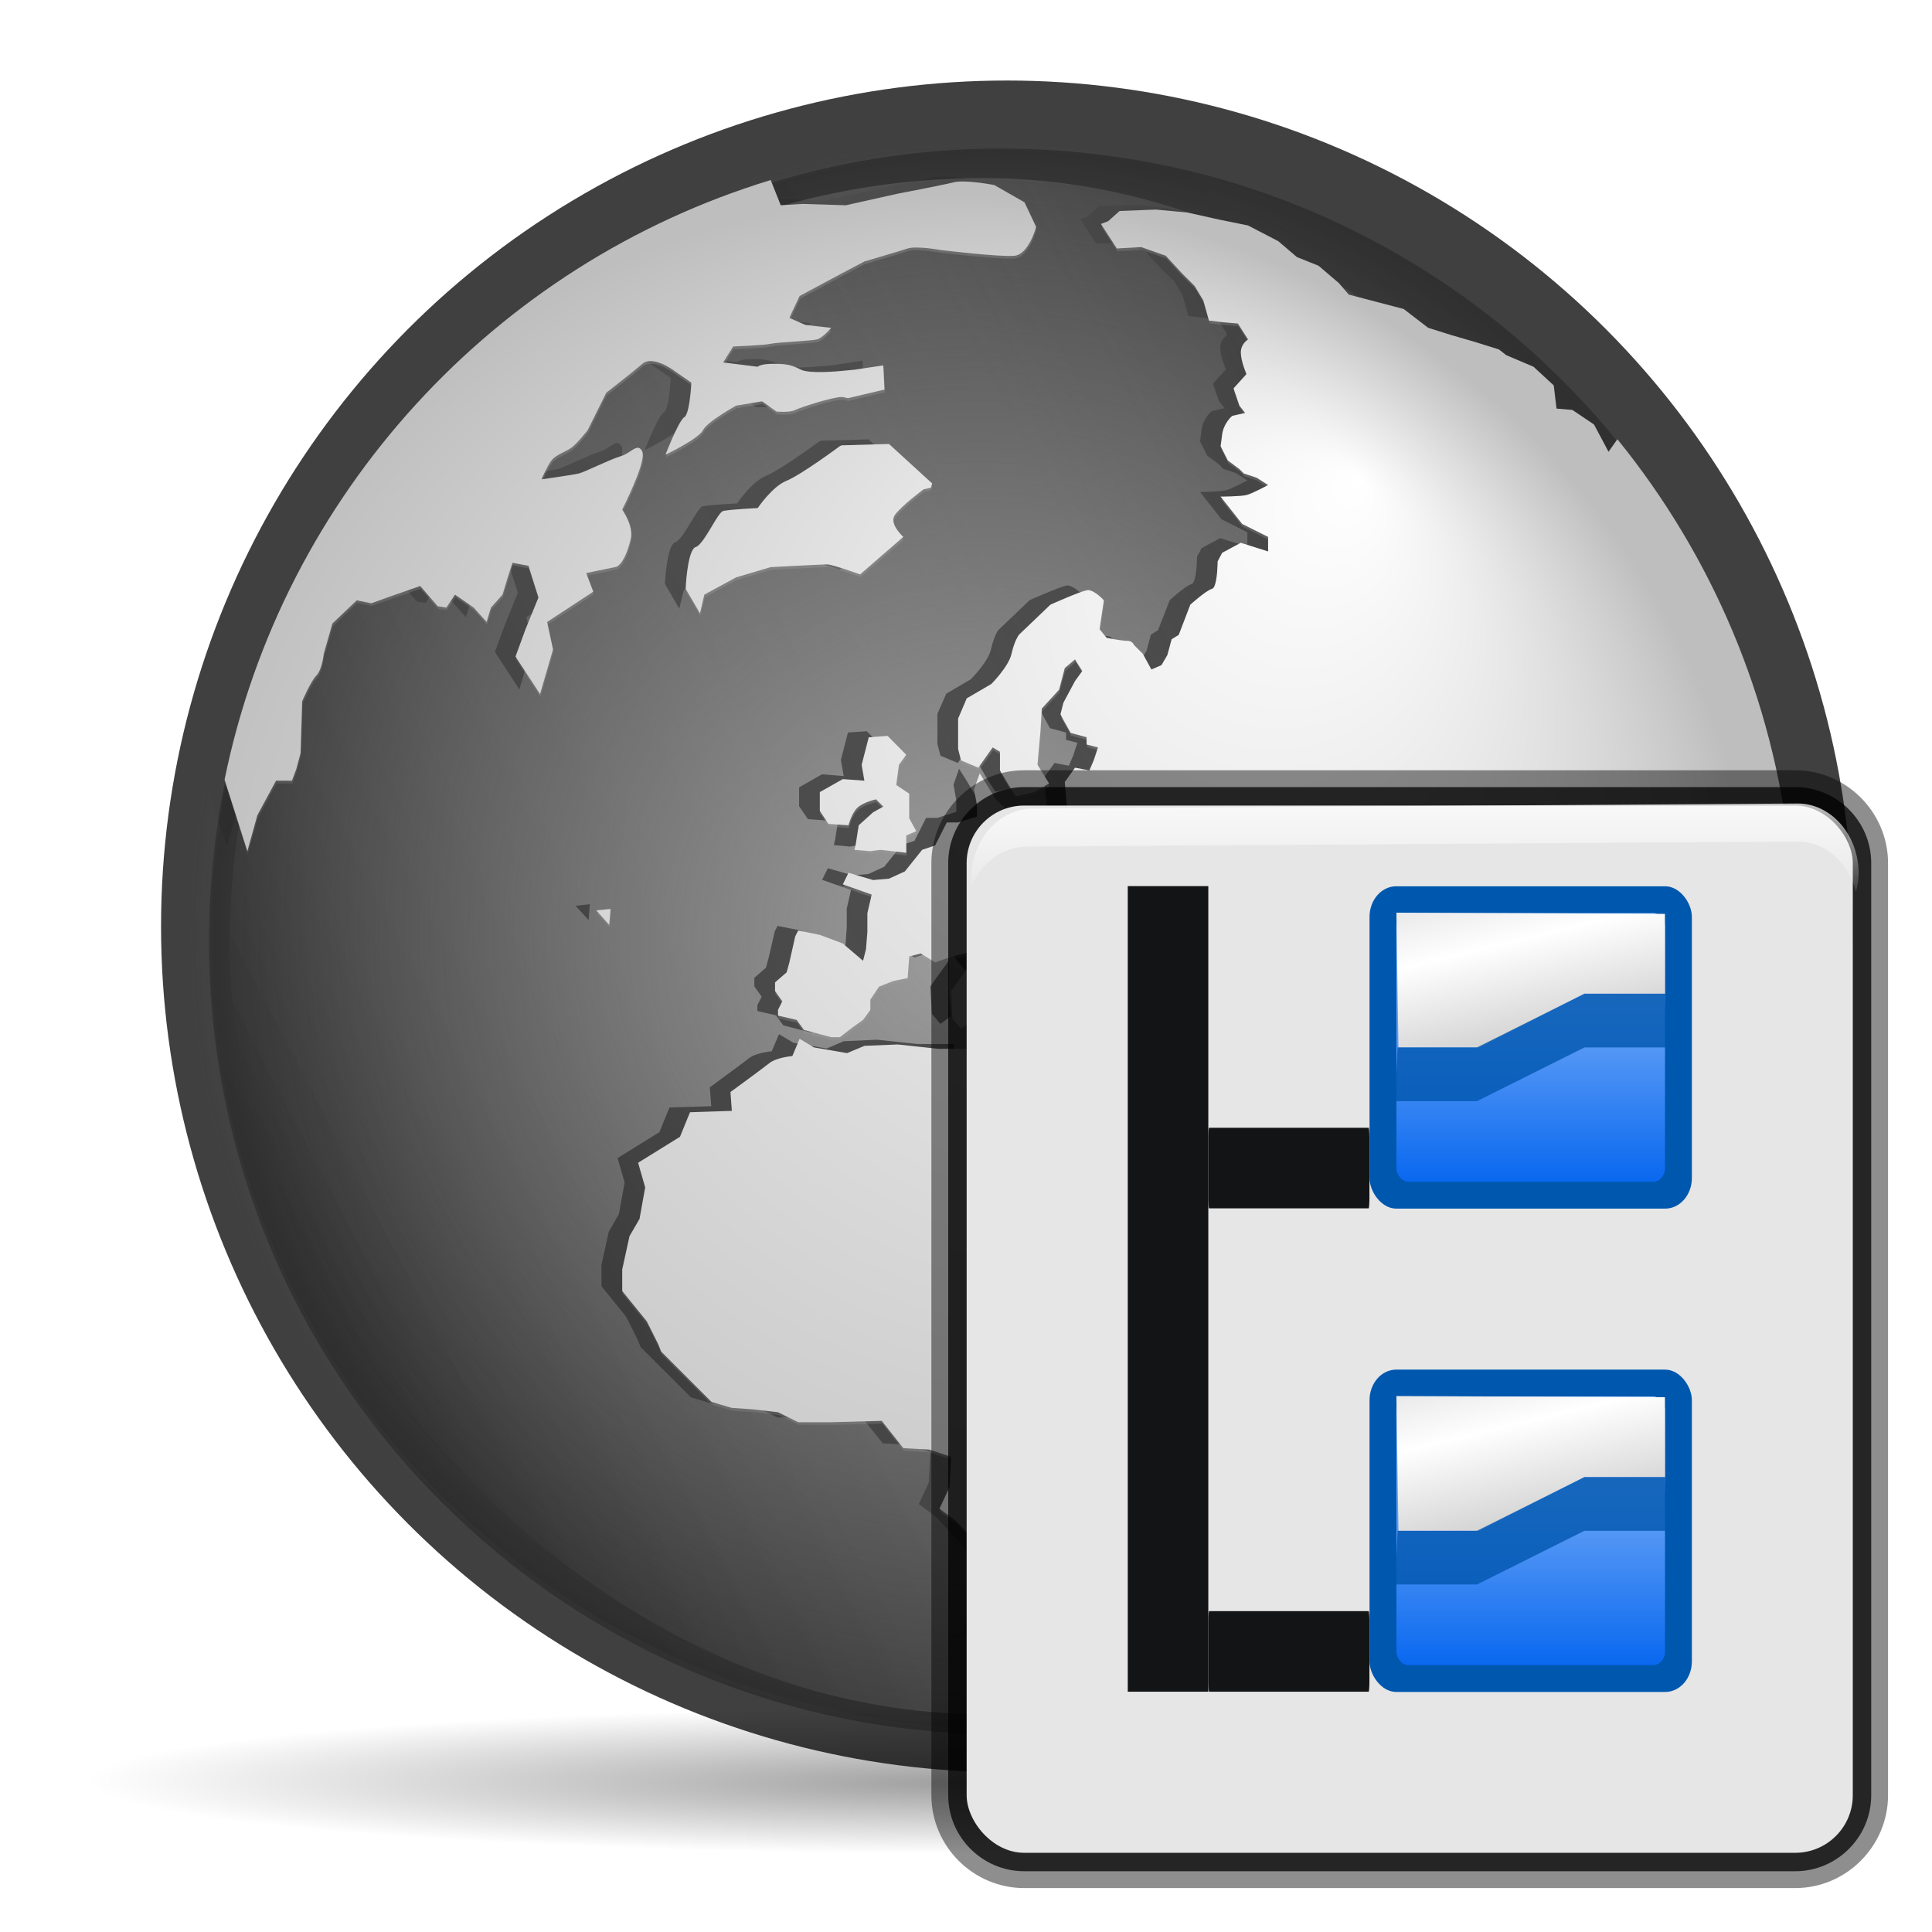 <svg height="24" width="24" xmlns="http://www.w3.org/2000/svg" xmlns:xlink="http://www.w3.org/1999/xlink"><linearGradient id="a" gradientTransform="matrix(1.061 0 0 1.795 -5.181 -41.334)" gradientUnits="userSpaceOnUse" x1="93.883" x2="93.883" y1="50.741" y2="56.27"><stop offset="0" stop-color="#fff"/><stop offset="1" stop-color="#fff" stop-opacity="0"/></linearGradient><linearGradient id="b" gradientUnits="userSpaceOnUse" x1="-64.163" x2="107.716" y1="149.377" y2="18.744"><stop offset="0" stop-color="#6c6c6c"/><stop offset="1" stop-color="#fff"/></linearGradient><radialGradient id="c" cx="63.912" cy="115.709" fx="64.086" fy="118.072" gradientTransform="matrix(1 0 0 .198 0 92.822)" gradientUnits="userSpaceOnUse" r="63.912"><stop offset="0"/><stop offset="1" stop-opacity="0"/></radialGradient><linearGradient id="d" gradientTransform="matrix(.639 0 0 .861 -163.418 12.918)" gradientUnits="userSpaceOnUse" x1="-482.59" x2="-216.333" y1="198.752" y2="12.372"><stop offset="0" stop-color="#1d1d1d"/><stop offset="1" stop-color="#fff" stop-opacity="0"/></linearGradient><radialGradient id="e" cx="-376.812" cy="100.836" gradientTransform="matrix(1 0 0 1 -1.718 -1.704)" gradientUnits="userSpaceOnUse" r="98.406"><stop offset="0" stop-color="#9f9f9f"/><stop offset="1" stop-color="#9f9f9f" stop-opacity="0"/></radialGradient><radialGradient id="f" cx="-384.551" cy="106.335" fx="-335.458" fy="43.705" gradientTransform="matrix(1.043 0 -0 1.018 18.239 -2.114)" gradientUnits="userSpaceOnUse" r="97.125"><stop offset="0" stop-color="#fff"/><stop offset="1" stop-color="#bebebe"/></radialGradient><linearGradient id="g" gradientTransform="matrix(8 0 0 8 8 -0)" gradientUnits="userSpaceOnUse" x1="3.5" x2="3.5" y1="8" y2="5"><stop offset="0" stop-color="#0057ae"/><stop offset="1" stop-color="#0057ae"/></linearGradient><linearGradient id="h" gradientTransform="matrix(7.545 0 0 7.475 9.592 3.507)" gradientUnits="userSpaceOnUse" x1="3.5" x2="3.5" y1="7.825" y2="4.878"><stop offset="0" stop-color="#0968ef"/><stop offset="1" stop-color="#aecffc"/></linearGradient><linearGradient id="i" gradientTransform="matrix(8.089 0 0 7.987 48.218 -.134)" gradientUnits="userSpaceOnUse" x1="-1.148" x2="-1.85" y1="7.03" y2="4.144"><stop offset="0" stop-color="#b3b3b3"/><stop offset=".529" stop-color="#fff"/><stop offset="1" stop-color="#c5c5c5"/></linearGradient><linearGradient id="j" gradientTransform="matrix(8 0 0 8 8 -0)" gradientUnits="userSpaceOnUse" x1="3.5" x2="3.5" xlink:href="#g" y1="8" y2="5"/><linearGradient id="k" gradientTransform="matrix(7.545 0 0 7.475 9.592 3.507)" gradientUnits="userSpaceOnUse" x1="3.5" x2="3.5" xlink:href="#h" y1="7.825" y2="4.878"/><linearGradient id="l" gradientTransform="matrix(8.089 0 0 7.987 48.218 -.134)" gradientUnits="userSpaceOnUse" x1="-1.148" x2="-1.85" xlink:href="#i" y1="7.03" y2="4.144"/><filter id="m" color-interpolation-filters="sRGB" height="1.066" width="1.079" x="-.039" y="-.033"><feGaussianBlur stdDeviation="1.047"/></filter><filter id="n" color-interpolation-filters="sRGB" height="1.085" width="1.099" x="-.049" y="-.042"><feGaussianBlur stdDeviation="1.423"/></filter><g transform="matrix(.172 0 0 .172 1.005 1.002)"><g transform="translate(.413 -.351)"><ellipse cx="65.361" cy="60.927" fill="url(#b)" rx="60.012" ry="60.44" transform="matrix(.957 0 0 .943 3.866 4.948)"/><path d="m50.893 3.281v-2.795z" fill="#fff" fill-opacity=".757"/><circle cx="66.466" cy="61.432" fill="#343434" opacity=".94" r="61.091"/><ellipse cx="63.912" cy="115.709" fill="url(#c)" opacity=".381" rx="63.912" ry="12.642" transform="matrix(1 0 0 .417 0 74.872)"/><g transform="matrix(.582 0 0 .582 284.895 4.301)"><rect fill="url(#d)" height="190.624" rx="95.312" width="187.139" x="-471.773" y="5.3"/><path d="m-377.819 1.648c-9.589.182-18.831 1.758-27.562 4.5.266-.084.514-.169.781-.25.002 0.0.029-0.0.031 0l1.25 3.125 2.719-.188 5.344.188 6.438-1.438c0 0 5.537-1.08 6.969-1.438 1.432-.358 5.031.344 5.031.344l3.75 2.156 1.438 3.031c0 0-.898 3.415-2.688 3.594-1.789.179-9.125-.688-9.125-.688 0-0-3.051-.577-4.125-.219-1.074.358-5.375 1.625-5.375 1.625l-3.031 1.594-5 2.688-1.281 2.719 1.969.875 3.219.344c-.121.138-1.079 1.27-1.75 1.438-.716.179-5.034.384-5.75.562-.716.179-4.656.344-4.656.344l-1.25 1.969 4.312.531c.005-.005-.003-.028 0-.031.003-.003.026-.026.031-.031.004-.003.026.003.031 0 .005-.004.025-.028.031-.031.194-.109.701-.281 1.875-.281 1.789 0 2.301.213 3.375.75 1.074.537 4.844.156 4.844.156l1.812-.156 3.562-.562.156 3-4.531 1.094c-.329-.089-.606-.156-.812-.156-1.074 0-5.003 1.267-5.719 1.625-.716.358-2.344.188-2.344.188l-1.781-1.281-3.219.531c0-0-3.588 1.989-4.125 3.062-.008.017-.021.045-.031.062-.684 1.088-4.625 2.969-4.625 2.969 0 0 1.446-3.73 2.219-4.531.006-.006.025-.026.031-.031.003-.003.027-.026.031-.031.002-.002-.002-.029 0-.031.013-.007.054-.027.062-.031.002-.003.029.002.031 0 .038-.033.096-.085.125-.125.573-.837.719-4.156.719-4.156l-2.312-1.594c0 0-2.497-1.824-3.75-.75-1.253 1.074-4.5 3.594-4.5 3.594l-2.312 4.656c-0 0-1.253 1.619-1.969 2.156-.716.537-1.963.878-2.5 1.594-.537.716-1.25 2.344-1.25 2.344 0 0 3.94-.54 4.656-.719.716-.179 3.935-1.798 5.188-2.156.78-.223 1.435-.883 1.938-1.031.003-0.0.028-0.0.031 0 .003 0.0.028-0.0.031 0 .003 0.0.029 0.0.031 0 .008-.004.022-.027.031-.031.002 0.0.029-0.0.031 0 .005-0.0.029-0.0.031 0 .019.006.05.027.062.031.002-0.0.029 0.0.031 0 .003-0.0.029 0.0.031 0 .009.004.023.027.031.031.002-0.0.029 0.0.031 0 .013.008.046.018.062.031.022.018.046.048.062.062.005.005.026.026.031.031.009.008.023.023.031.031.057.073.137.195.188.312.004.008.027.054.031.062-0.0.008 0.0.054 0 .062.31 1.485-2.562 7.031-2.562 7.031 0-0 1.452 1.983 1.094 3.594-.308 1.384-.902 2.894-1.625 3.406-.033.022-.091.044-.125.062-.034.017-.091.05-.125.062-.031.007-.068.026-.094.031-.895.179-3.562.719-3.562.719l.875 2.312-5.75 3.75.75 3.438-1.625 5.531-3.031-4.656 1.25-3.406 1.594-3.938-1.25-3.938-1.969-.375-.531 1.625-.719 2.344-1.438 1.594-.531 1.781-1.594-1.781-2.312-1.594-1.094 1.594-1.062-.156-2.188-2.5-3.531 1.219-2.531.906-1.812-.375-3 2.906-1.094 3.75c-.023.208-.223 1.907-.844 2.625-.005.005-.029.028-.031.031-.716.716-1.781 3.219-1.781 3.219l-.219 6.438-.531 2-.531 1.438h-1.969l-2.312 4.281-1.25 4.469-2.844-8.844c-1.295 6.364-1.969 12.943-1.969 19.688 0 54.317 44.089 98.406 98.406 98.406s98.406-44.089 98.406-98.406c0-3.66-.204-7.255-.594-10.813.008.076-.008.143 0 .219l-.656 1.188-1.094.906-.156 2.312-.75 2.344-.344 3-.188-.344-2.125-3.031-1.625-3.219-.719 4.125-.531 6.063-.906 5.188.188 4.125.719 3.219 1.094 1.594 1.781.562-.719 2.5-.875 1.719c.029-.355.126-1.842-.188-2.625-.004-.008-.027-.023-.031-.031-.006-.012-.025-.051-.031-.062-.004-.009-.027-.054-.031-.062-.002-.002-.026-.026-.031-.031-.002-.002-.026-.026-.031-.031-.004-.004-.027-.027-.031-.031-.003 0-.029-0-.031 0-.003 0-.029-0-.031 0-.005 0-.029 0-.031 0-.004 0-.028-0-.031 0-.003-0-.029 0-.031 0-.003.003-.029-.002-.031 0-.003-0-.029 0-.031 0-.003.003-.029.029-.031.031-.018.013-.047.052-.062.062-.267.228-.546.771-.594.875l-.719 3.219c-.084-.081-.814-.747-2.156-1.25-.212-.08-.402-.205-.562-.344-.025-.022-.07-.07-.094-.094-.812-.819-.937-2.25-.938-2.25l-2.156-2.844-2.156-3.219-1.75-4.125-.375 3.062-1.781.688.156-2.125-1.781.688-2.344-1.781-2.312.531s-1.767 2.69-2.125 3.406c-.004.008-.025.019-.031.031-.022.033-.061.091-.094.125-.682.68-3.281 1.437-3.281 1.438l-4.125.219-1.438 1.938-3.938-.344-.531-1.281-4.844-.688.188 2.312.906 2.156 3.219 3.031 3.219.188 1.25-2.156 1.625-2.312 1.594 1.25 2.688-.188 1.438 1.812-1.438 4.625-1.25 3.594-3.031 4.656-3.75 4.125-3.594 2.844-1.812 2.875-4.469.344-.344-3.219s-1.227-1.972-1.406-2.688c-.004-.004-.027-.027-.031-.031 0-.002-0-.029 0-.031-.246-.693-1.625-1.375-1.625-1.375l-1.25-1.594-1.969-1.438-.688-2.5-3.062-.188-.719-1.969-1.969-2.344-1.969-3-2.156-.75-1.406 1.812s2.128 1.955 2.844 2.312c.008.004.054.027.062.031.002.002.029.029.031.031.005.005.029-.002.031 0 .008.008.019.05.031.062.005.006.026.025.031.031.621.799 1.284 3.755 1.906 4.594.005.006.026.025.031.031.002.002-.002.029 0 .031.005.006.026.026.031.031.716.716 1.438 1.062 1.438 1.062l2.531 3.594 3.531 4.469 6.281 5 3.031 1.812s3.042-1.859 3.719-2.625c.012-.017.052-.078.062-.094.003-.003-.003-.028 0-.031.01-.009.053-.021.062-.031.799-.855 4.938-3.688 4.938-3.688l.719 3.062-.531 4.812-2.531 3.219-4.281 3.406-1.594 3.594-3.406 2.844-4.125 6.969.531 4.656-.188 3.594-.344 3.219-4.812 1.25-1.969 2.688-2.156 1.25-1.062 2.844-3.438 1.625-2.656 2.875-3.594.531-2.312 2.156-1.625-.531h-3.031l-4.469 1.438-2.875.156-1.25-1.062-1.781-1.25-2.156-.375-1.25-1.594-.531-2.344-1.969-1.062-1.969-1.25-.719-1.094.906-3.031 2.312-2.156-.906-1.969-1.406-2.5-1.625-2.125-2.5-2.719-2.156-1.594 1.25-2.688.188-3.75-2.688-.906-3.219-.188-2.688-3.375-6.281.156h-4.094l-2.5-1.219-3.219-.375-2.5-.156-2.531-.75-6.25-6.25-.344-.875-1.438-2.875-3.062-3.781v-2.656l.906-4.125 1.25-2.156.719-3.938-.875-3.031 5.188-3.219 1.25-3.062 5.188-.156-.188-2.344s3.949-2.878 4.844-3.594c.895-.716 2.844-.875 2.844-.875l.906-2.125 1.781 1.062 4.125.719 2.125-.906 4.125-.188 5.031.531h4.469l.531 2.531-.188 3.562 1.438.719 3.938 1.781 4.812 2.156 3.062-.344s.54-1.614.719-2.688c-0-.002 0-.029 0-.031.004-.008-.004-.023 0-.031-0-.009 0-.054 0-.062.004-.004.027-.027.031-.031.005-.01.026-.022.031-.031.012-.022.017-.073.031-.094.004-.004.027.004.031 0 .02-.024.068-.07.094-.094.004-.004.027-.027.031-.031.026-.015.068-.05.094-.062.699-.319 2.137.047 2.312.094l4.125.531 3.75.188 3.219-.719h2.156l2.719-.531.531-2.156 1.062-1.594v-2.688l-1.062-1.25-.531.188-1.812.344-1.25.719-3.75.344-1.969-.875-1.094-1.594-1.438-2.719.562-1.781 1.438-.531 1.75-.531 1.469-1.25.688-1.281s1.98-.875 2.875-.875c.895 0 2.531.187 2.531.188l3.75-.531 2.312-.906-.375-2.688s-1.222-.892-1.938-1.25c-.716-.358-1.812-.719-1.812-.719 0 0-.517-1.065-.875-1.781-.004-.004-.027-.027-.031-.031-.004-.009-.027-.054-.031-.062-.026-.027-.077-.078-.094-.094-.026-.022-.064-.043-.094-.062-.673-.417-2.25-.281-2.25-.281l-2.344 1.062-2.875-.531-2.312 2.125-.719 1.781-.531 3.438.719 1.75-1.438 2.906-2.344-.219-1.594 1.094s-.014 2.841.344 4.094c.358 1.253.023 1.972-.156 2.688-.004.009-.027.054-.031.062 0.0.002-0.0.029 0 .031-.004.009-.027.023-.031.031-.004.004.004.027 0 .031-.005.005-.03.03-.031.031-.012.012-.051.019-.062.031-.004.004-.027.027-.031.031-.004.004.004.027 0 .031-.012.006-.052.026-.062.031-.007.003-.018-.006-.031 0-.04.015-.111.053-.156.062-.537.098-1.375-.156-1.375-.156-.081-.029-.568-.235-.969-.562-.171-.144-.338-.332-.438-.531-.358-.716-.531-1.253-.531-1.969s0-2.156 0-2.156l-1.625-1.25-1.094-1.094-.156-1.938-1.625-.719s-2.128-1.418-2.844-2.312c-.716-.895-1.438-2.344-1.438-2.344l-1.625-.563-1.438 1.094 2.531 2.688 2.312 2.688 2.688 1.781.531 1.625-1.406-.188-.219 1.406-.531 1.656-1.594.688-.344 1.625-.906 1.969-.188-1.594-.719-1.094-1.969-1.594h2.344 1.969l.344-1.969c-.002-.103-.028-.982-.531-2.156-.077-.18-.199-.365-.312-.5-.008-.009-.023-.022-.031-.031-.019-.02-.069-.069-.094-.094-.644-.577-1.604-.652-1.719-.656l-2.5-1.594-1.781-1.969-1.094-1.781-2.125.531-2.156.719-1.812-1.094-1.406.375-.188 2.688-1.781.344-1.781.719-1.062 1.594v1.281l-.906 1.25-1.281.906-1.594 1.219h-1.094l-3.375-.875-.906-1.25-2.312-.531v-.719l.531-1.062-.906-1.281v-1.062l1.438-1.25.344-1.25.75-3.25.344-.688 2.688.531 2.844 1.063 2.531 2.156.375-1.438.156-2.156v-2.312l.531-2.312-3.594-1.25.719-1.438 3.062.875 1.969-.156 1.969-.906 2.156-2.688 1.594-.531 1.438-2.844h1.406l2.344-.75v-1.438l-.344-1.938.688-1.969.906 1.438 1.062 1.781 2 1.781 2.5-.188 2.688.188 1.781-.188-.188-1.438-.188-2.312 1.281-1.781 1.781.344.531-1.25.531-1.594-1.406-.375v-.906l-2-.531-.875-1.594-.375-.719.375-1.438 1.438-2.688.875-1.25-.875-1.438-1.281 1.094-.719 2.656-2.125 2.344-.188 2.875-.344 4.094 1.438 2.344-1.812 1.062-2.312.531-.906-1.406-1.062-1.812v-2.312l-.906-.531-1.781 2.5-2.156-.906-.375-1.438v-3.75l1.094-2.5 3.031-1.781s2.173-2.14 2.531-3.75c.336-1.51.814-2.258.875-2.344l3.938-3.75s3.605-1.602 4.5-1.781c.037-.006.081-.026.125-.031.007-0.0.025-0.0.031 0 .005 0.0.025 0.0.031 0 .005-0.0.021 0.0.031 0 .803.094 1.788 1.121 1.906 1.25l-.531 3.594.875 1.062s1.815.375 2.531.375c.224 0 .402.053.531.125.019.013.05.054.062.062.056.04.118.081.156.125.018.022.049.074.062.094.021.032.052.072.062.094.005.011-.005.022 0 .031l1.094 1.094 1.062 1.938 1.25-.531.719-1.25.531-1.969.875-.531 1.469-3.75s1.914-1.744 2.656-1.969c.006-.005-.001-.03 0-.031.002 0.0.029-0.0.031 0 .013-.006.055.004.062 0 .009-.004.023-.027.031-.031.005-.004.026-.027.031-.031.007-.007.05-.018.062-.031.013-.017.018-.074.031-.094.004-.008.027-.023.031-.031.435-.817.438-3.156.438-3.156l.562-1.062 2.312-1.25 3.375 1.062v-1.781l-3.219-1.625-2.656-3.375s2.503-.04 3.219-.219c.716-.179 2.656-1.219 2.656-1.219l-1.406-.906-1.594-.531-.531-.562-1.438-1.062-.906-1.781c.012-.063.051-.341.188-1.438.168-1.342 1.132-2.21 1.25-2.312l1.594-.375-.688-.906-.75-2.125 1.625-1.781s-.719-1.614-.719-2.688c0-.621.31-1.082.562-1.344.099-.1.216-.174.281-.219.019-.013.047-.052.062-.062l-1.281-1.969-1.938-.156-1.625-.188-.719-2.531-1.062-1.781-1.625-1.594-1.969-2.156-3.062-1.062-3 .156-1.969-3.031.875-.344 1.438-1.281 4.469-.156 3.938.375 3.938.875 3.594.719 3.75 1.938 2.312 2 2.688 1.062 2.5 2.156 1.25 1.438 6.812 1.781 3.031 2.312 2.875.906 3.031.875 2.875.906.906.719 3.375 1.438 2.531 2.312.344 2.875 1.969.188 2.688 1.781 1.781 3.406 1.094-1.562c.086.106.196.206.281.312-18.042-22.398-45.71-36.719-76.688-36.719-.637 0-1.273-.012-1.906 0zm-29.688 5.188c-.213.072-.444.145-.656.219.218-.076.438-.145.656-.219zm-10.625 4.313c-.248.118-.503.255-.75.375.248-.12.501-.257.75-.375zm-5.875 3.031c-.232.13-.457.274-.688.406.23-.132.456-.276.688-.406zm-7.031 4.375c-.208.141-.418.264-.625.406.202-.139.422-.269.625-.406zm-5.625 4.062c-.155.122-.283.252-.438.375.146-.116.291-.26.438-.375zm46.781 16.031 5.344 4.875-.156.531-.906.219c0-0-2.878 2.145-3.594 3.219-.064.101-.101.235-.125.344-.014.073-.032.175-.031.25.003.084.012.196.031.281.215.896 1.219 1.813 1.219 1.812l-5.375 4.656s-3.308-1.212-4.094-1.25c-.006-0-.026 0-.031 0-.716 0-6.969.344-6.969.344l-4.281 1.25-3.938 2.156-.562 2.312-1.781-3.062s.182-4.041 1.031-5c.014-.015.048-.05.062-.062.002-.003-.002-.029 0-.031.018-.014.072-.018.094-.031.008-.004.023-.027.031-.031.003 0.0.029-0.0.031 0 .015-.005.046-.024.062-.031.033-.015.093-.043.125-.062.022-.015.071-.045.094-.062.927-.745 2.153-3.37 2.875-4.125.006-.006.025-.026.031-.031.037-.033.059-.069.094-.094.002-.002.029-.029.031-.031.013-.007.056-.028.062-.031.008-.005.023.004.031 0 .716-.179 4.312-.375 4.312-.375 0-0 1.773-2.69 3.562-3.406 1.789-.716 6.625-4.281 6.625-4.281 0 0 .174-.074.219-.094zm102.938 19.281c.24.506.456 1.02.688 1.531-.232-.512-.447-1.024-.688-1.531zm4.594 11.562c.046.14.08.297.125.438-.046-.144-.078-.294-.125-.438zm.656 2.125c.085.283.167.559.25.844-.082-.282-.165-.563-.25-.844zm.812 2.781c.058.215.1.441.156.656-.057-.215-.098-.441-.156-.656zm-109.188.469 2.312 2.344-.875 1.219-.344 2.531 1.594 1.062v3.062l.875 1.594-1.25.531v2.156l-3.219-.375-1.219.188-1.969-.188.156-.688.375-2.344 1.781-1.625 1.25-.688-.906-.906c-.181.042-1.673.391-2.344 1.062-.716.716-1.062 2.156-1.062 2.156l-2.469-.188-1.094-1.594v-2.344l2.844-1.625 2.688.219-.344-2 .875-3.406zm109.469.625c.051.197.107.365.156.562-.047-.187-.108-.376-.156-.562zm.375 1.531c.032.135.062.271.094.406-.032-.135-.061-.271-.094-.406zm.25 1.062c.066.291.124.583.188.875-.064-.293-.121-.583-.188-.875zm.375 1.75c.026.127.068.248.094.375-.026-.127-.067-.248-.094-.375zm.094.438c.03.147.065.291.094.438-.029-.148-.064-.29-.094-.438zm.125.531c.023.115.04.229.062.344-.021-.11-.041-.234-.062-.344zm.094.562c.026.138.068.268.094.406-.026-.138-.067-.268-.094-.406zm.125.688c.027.148.067.29.094.438-.027-.149-.066-.289-.094-.438zm.219 1.188c.016.093.015.188.031.281-.016-.095-.015-.186-.031-.281zm.125.812c.049.297.11.577.156.875-.045-.293-.108-.583-.156-.875zm.219 1.312c.022.149.041.319.062.469-.023-.156-.039-.313-.062-.469zm.344 2.5c.028.226.036.43.062.656-.025-.216-.036-.441-.062-.656zm-146.188 8.469-.156 1.969-1.625-1.781zm44.562 6.969v3.75l.188 3.219-1.25.906-1.062-1.25-.188-3.406zm60.5 68.375-.375 1.781-2.125 3.938-2.531 5.031-3.562 1.406-2.125-2.156 1.406-2.125 1.812-3.594 1.406-1.062 3.594-1.438z" opacity=".25"/><path d="m-380.436.731c-9.589.182-18.831 1.758-27.562 4.5.266-.084.514-.169.781-.25.002 0.0.029-0.0.031 0l1.25 3.125 2.719-.188 5.344.188 6.438-1.438c0 0 5.537-1.08 6.969-1.438 1.432-.358 5.031.344 5.031.344l3.75 2.156 1.438 3.031c0 0-.898 3.415-2.688 3.594-1.789.179-9.125-.688-9.125-.688 0-0-3.051-.577-4.125-.219-1.074.358-5.375 1.625-5.375 1.625l-3.031 1.594-5 2.688-1.281 2.719 1.969.875 3.219.344c-.121.138-1.079 1.27-1.75 1.438-.716.179-5.034.384-5.75.562-.716.179-4.656.344-4.656.344l-1.25 1.969 4.312.531c.005-.005-.003-.028 0-.031.003-.003.026-.026.031-.031.004-.003.026.003.031 0 .006-.004.025-.028.031-.031.194-.109.701-.281 1.875-.281 1.789 0 2.301.213 3.375.75 1.074.537 4.844.156 4.844.156l1.812-.156 3.562-.562.156 3-4.531 1.094c-.329-.089-.606-.156-.812-.156-1.074 0-5.003 1.267-5.719 1.625-.716.358-2.344.188-2.344.188l-1.781-1.281-3.219.531c0-0-3.588 1.989-4.125 3.062-.008.017-.021.045-.031.062-.684 1.088-4.625 2.969-4.625 2.969 0 0 1.446-3.73 2.219-4.531.006-.006.025-.026.031-.031.003-.003.027-.026.031-.031.002-.002-.002-.029 0-.031.013-.007.054-.027.062-.031.002-.003.029.002.031 0 .038-.033.096-.085.125-.125.573-.837.719-4.156.719-4.156l-2.312-1.594c0 0-2.497-1.824-3.75-.75-1.253 1.074-4.5 3.594-4.5 3.594l-2.312 4.656c-0 0-1.253 1.619-1.969 2.156-.716.537-1.963.878-2.5 1.594-.537.716-1.25 2.344-1.25 2.344 0 0 3.94-.54 4.656-.719.716-.179 3.935-1.798 5.188-2.156.78-.223 1.435-.883 1.938-1.031.003-0.0.028-0.0.031 0 .003 0.0.028-0.0.031 0 .003 0.0.029 0.0.031 0 .008-.004.022-.027.031-.031.002 0.0.029-0.0.031 0 .005-0.0.029-0.0.031 0 .019.006.05.027.062.031.002-0.0.029 0.0.031 0 .003-0.0.029 0.0.031 0 .009.004.023.027.031.031.002-0.0.029 0.0.031 0 .013.008.046.018.062.031.022.018.046.048.062.062.005.005.026.026.031.031.009.008.023.023.031.031.057.073.137.195.188.312.004.008.027.054.031.062-0.0.008 0.0.054 0 .062.31 1.485-2.562 7.031-2.562 7.031 0-0 1.452 1.983 1.094 3.594-.308 1.384-.902 2.894-1.625 3.406-.033.022-.091.044-.125.062-.034.017-.091.05-.125.062-.031.007-.068.026-.094.031-.895.179-3.562.719-3.562.719l.875 2.312-5.75 3.75.75 3.438-1.625 5.531-3.031-4.656 1.25-3.406 1.594-3.938-1.25-3.938-1.969-.375-.531 1.625-.719 2.344-1.438 1.594-.531 1.781-1.594-1.781-2.312-1.594-1.094 1.594-1.062-.156-2.188-2.5-3.531 1.219-2.531.906-1.812-.375-3 2.906-1.094 3.75c-.023.208-.223 1.907-.844 2.625-.005.005-.029.028-.031.031-.716.716-1.781 3.219-1.781 3.219l-.219 6.438-.531 2-.531 1.438h-1.969l-2.312 4.281-1.25 4.469-2.844-8.844c-1.295 6.364-1.969 12.943-1.969 19.688 0 54.317 44.089 98.406 98.406 98.406s98.406-44.089 98.406-98.406c0-3.66-.204-7.255-.594-10.813.008.076-.008.143 0 .219l-.656 1.188-1.094.906-.156 2.312-.75 2.344-.344 3-.188-.344-2.125-3.031-1.625-3.219-.719 4.125-.531 6.062-.906 5.188.188 4.125.719 3.219 1.094 1.594 1.781.562-.719 2.5-.875 1.719c.029-.355.126-1.842-.188-2.625-.004-.008-.027-.023-.031-.031-.006-.012-.025-.051-.031-.062-.004-.009-.027-.054-.031-.062-.002-.002-.026-.026-.031-.031-.002-.002-.026-.026-.031-.031-.004-.004-.027-.027-.031-.031-.003 0-.029-0-.031 0-.003 0-.029-0-.031 0-.005 0-.029 0-.031 0-.004 0-.028-0-.031 0-.003-0-.029 0-.031 0-.003.003-.029-.002-.031 0-.003-0-.029 0-.031 0-.003.003-.029.029-.031.031-.018.013-.047.052-.062.062-.267.228-.546.771-.594.875l-.719 3.219c-.084-.081-.814-.747-2.156-1.25-.212-.08-.402-.205-.562-.344-.025-.022-.07-.07-.094-.094-.812-.819-.937-2.25-.938-2.25l-2.156-2.844-2.156-3.219-1.75-4.125-.375 3.062-1.781.688.156-2.125-1.781.688-2.344-1.781-2.312.531s-1.767 2.69-2.125 3.406c-.004.008-.025.019-.031.031-.022.033-.061.091-.094.125-.682.68-3.281 1.437-3.281 1.438l-4.125.219-1.438 1.938-3.938-.344-.531-1.281-4.844-.688.188 2.312.906 2.156 3.219 3.031 3.219.188 1.25-2.156 1.625-2.312 1.594 1.25 2.688-.188 1.438 1.812-1.438 4.625-1.25 3.594-3.031 4.656-3.75 4.125-3.594 2.844-1.812 2.875-4.469.344-.344-3.219s-1.227-1.972-1.406-2.688c-.004-.004-.027-.027-.031-.031 0-.002-0-.029 0-.031-.246-.693-1.625-1.375-1.625-1.375l-1.25-1.594-1.969-1.438-.688-2.5-3.062-.188-.719-1.969-1.969-2.344-1.969-3-2.156-.75-1.406 1.812s2.128 1.955 2.844 2.312c.008.004.054.027.062.031.002.002.029.029.031.031.005.005.029-.002.031 0 .008.008.019.05.031.062.005.006.026.025.031.031.621.799 1.284 3.755 1.906 4.594.005.006.026.025.031.031.002.002-.002.029 0 .031.005.006.026.026.031.031.716.716 1.438 1.062 1.438 1.062l2.531 3.594 3.531 4.469 6.281 5 3.031 1.812s3.042-1.859 3.719-2.625c.012-.017.052-.078.062-.094.003-.003-.003-.028 0-.031.01-.009.053-.021.062-.031.799-.855 4.938-3.688 4.938-3.688l.719 3.062-.531 4.812-2.531 3.219-4.281 3.406-1.594 3.594-3.406 2.844-4.125 6.969.531 4.656-.188 3.594-.344 3.219-4.812 1.25-1.969 2.688-2.156 1.25-1.062 2.844-3.438 1.625-2.656 2.875-3.594.531-2.312 2.156-1.625-.531h-3.031l-4.469 1.438-2.875.156-1.25-1.062-1.781-1.25-2.156-.375-1.25-1.594-.531-2.344-1.969-1.062-1.969-1.25-.719-1.094.906-3.031 2.312-2.156-.906-1.969-1.406-2.5-1.625-2.125-2.5-2.719-2.156-1.594 1.25-2.688.188-3.75-2.688-.906-3.219-.188-2.688-3.375-6.281.156h-4.094l-2.5-1.219-3.219-.375-2.5-.156-2.531-.75-6.25-6.25-.344-.875-1.438-2.875-3.062-3.781v-2.656l.906-4.125 1.25-2.156.719-3.938-.875-3.031 5.188-3.219 1.25-3.062 5.188-.156-.188-2.344s3.949-2.878 4.844-3.594c.895-.716 2.844-.875 2.844-.875l.906-2.125 1.781 1.062 4.125.719 2.125-.906 4.125-.188 5.031.531h4.469l.531 2.531-.188 3.562 1.438.719 3.938 1.781 4.812 2.156 3.062-.344s.54-1.614.719-2.688c-0-.002 0-.029 0-.031.004-.008-.004-.023 0-.031-0-.009 0-.054 0-.062.004-.004.027-.027.031-.031.005-.01.026-.022.031-.031.012-.022.017-.073.031-.094.004-.004.027.004.031 0 .02-.024.068-.07.094-.094.004-.004.027-.027.031-.031.026-.015.068-.05.094-.062.699-.319 2.137.047 2.312.094l4.125.531 3.75.188 3.219-.719h2.156l2.719-.531.531-2.156 1.062-1.594v-2.688l-1.062-1.25-.531.188-1.812.344-1.25.719-3.75.344-1.969-.875-1.094-1.594-1.438-2.719.562-1.781 1.438-.531 1.75-.531 1.469-1.25.688-1.281s1.98-.875 2.875-.875c.895 0 2.531.187 2.531.188l3.75-.531 2.312-.906-.375-2.687s-1.222-.892-1.938-1.25c-.716-.358-1.812-.719-1.812-.719 0 0-.517-1.065-.875-1.781-.004-.004-.027-.027-.031-.031-.004-.009-.027-.054-.031-.062-.026-.027-.077-.078-.094-.094-.026-.022-.064-.043-.094-.062-.673-.417-2.25-.281-2.25-.281l-2.344 1.062-2.875-.531-2.312 2.125-.719 1.781-.531 3.437.719 1.75-1.438 2.906-2.344-.219-1.594 1.094s-.014 2.841.344 4.094c.358 1.253.023 1.972-.156 2.688-.004.009-.027.054-.031.062 0.0.002-0.0.029 0 .031-.004.009-.027.023-.031.031-.004.004.004.027 0 .031-.005.005-.03.03-.031.031-.012.012-.051.019-.062.031-.004.004-.027.027-.031.031-.004.004.004.027 0 .031-.012.006-.052.026-.062.031-.007.003-.018-.006-.031 0-.04.015-.111.053-.156.062-.537.098-1.375-.156-1.375-.156-.081-.029-.568-.235-.969-.562-.171-.144-.338-.332-.438-.531-.358-.716-.531-1.253-.531-1.969s0-2.156 0-2.156l-1.625-1.25-1.094-1.094-.156-1.938-1.625-.719s-2.128-1.418-2.844-2.312c-.716-.895-1.438-2.344-1.438-2.344l-1.625-.562-1.438 1.094 2.531 2.687 2.312 2.688 2.688 1.781.531 1.625-1.406-.188-.219 1.406-.531 1.656-1.594.688-.344 1.625-.906 1.969-.188-1.594-.719-1.094-1.969-1.594h2.344 1.969l.344-1.969c-.002-.103-.028-.982-.531-2.156-.077-.18-.199-.365-.312-.5-.008-.009-.023-.022-.031-.031-.019-.02-.069-.069-.094-.094-.644-.577-1.604-.652-1.719-.656l-2.5-1.594-1.781-1.969-1.094-1.781-2.125.531-2.156.719-1.812-1.094-1.406.375-.188 2.688-1.781.344-1.781.719-1.062 1.594v1.281l-.906 1.25-1.281.906-1.594 1.219h-1.094l-3.375-.875-.906-1.25-2.312-.531v-.719l.531-1.062-.906-1.281v-1.062l1.438-1.25.344-1.25.75-3.25.344-.687 2.688.531 2.844 1.062 2.531 2.156.375-1.438.156-2.156v-2.313l.531-2.312-3.594-1.25.719-1.438 3.062.875 1.969-.156 1.969-.906 2.156-2.688 1.594-.531 1.438-2.844h1.406l2.344-.75v-1.438l-.344-1.938.688-1.969.906 1.438 1.062 1.781 2 1.781 2.5-.188 2.688.188 1.781-.188-.188-1.438-.188-2.312 1.281-1.781 1.781.344.531-1.25.531-1.594-1.406-.375v-.906l-2-.531-.875-1.594-.375-.719.375-1.438 1.438-2.688.875-1.25-.875-1.438-1.281 1.094-.719 2.656-2.125 2.344-.188 2.875-.344 4.094 1.438 2.344-1.812 1.062-2.312.531-.906-1.406-1.062-1.812v-2.312l-.906-.531-1.781 2.5-2.156-.906-.375-1.438v-3.75l1.094-2.5 3.031-1.781s2.173-2.14 2.531-3.75c.336-1.51.814-2.258.875-2.344l3.938-3.75s3.605-1.602 4.5-1.781c.037-.006.081-.026.125-.031.007-0.0.025-0.0.031 0 .005 0.0.025 0.0.031 0 .005-0.0.021 0.0.031 0 .803.094 1.788 1.121 1.906 1.25l-.531 3.594.875 1.062s1.815.375 2.531.375c.224 0 .402.053.531.125.019.013.05.054.062.062.056.04.118.081.156.125.018.022.049.074.062.094.021.032.052.072.062.094.005.011-.005.022 0 .031l1.094 1.094 1.062 1.938 1.25-.531.719-1.25.531-1.969.875-.531 1.469-3.75s1.914-1.744 2.656-1.969c.006-.005-.001-.03 0-.031.002 0.0.029-0.0.031 0 .013-.006.055.004.062 0 .009-.004.023-.027.031-.031.005-.004.026-.027.031-.031.007-.007.05-.018.062-.031.013-.017.018-.074.031-.094.004-.008.027-.023.031-.031.435-.817.438-3.156.438-3.156l.562-1.062 2.312-1.25 3.375 1.062v-1.781l-3.219-1.625-2.656-3.375s2.503-.04 3.219-.219c.716-.179 2.656-1.219 2.656-1.219l-1.406-.906-1.594-.531-.531-.562-1.438-1.062-.906-1.781c.012-.063.051-.341.188-1.438.168-1.342 1.132-2.21 1.25-2.312l1.594-.375-.688-.906-.75-2.125 1.625-1.781s-.719-1.614-.719-2.688c0-.621.31-1.082.562-1.344.099-.1.216-.174.281-.219.019-.013.047-.052.062-.062l-1.281-1.969-1.938-.156-1.625-.188-.719-2.531-1.062-1.781-1.625-1.594-1.969-2.156-3.062-1.062-3 .156-1.969-3.031.875-.344 1.438-1.281 4.469-.156 3.938.375 3.938.875 3.594.719 3.75 1.938 2.312 2 2.688 1.062 2.5 2.156 1.25 1.438 6.812 1.781 3.031 2.312 2.875.906 3.031.875 2.875.906.906.719 3.375 1.438 2.531 2.312.344 2.875 1.969.188 2.688 1.781 1.781 3.406 1.094-1.562c.086.106.196.206.281.312-18.042-22.398-45.71-36.719-76.688-36.719-.637 0-1.273-.012-1.906 0zm-29.688 5.188c-.213.072-.444.145-.656.219.218-.076.438-.145.656-.219zm-10.625 4.312c-.248.118-.503.255-.75.375.248-.12.501-.257.75-.375zm-5.875 3.031c-.232.13-.457.274-.688.406.23-.132.456-.276.688-.406zm-7.031 4.375c-.208.141-.418.264-.625.406.202-.139.422-.269.625-.406zm-5.625 4.062c-.155.122-.283.252-.438.375.146-.116.291-.26.438-.375zm46.781 16.031 5.344 4.875-.156.531-.906.219c0-0-2.878 2.145-3.594 3.219-.064.101-.101.235-.125.344-.014.073-.032.175-.031.25.003.084.012.196.031.281.215.896 1.219 1.813 1.219 1.812l-5.375 4.656s-3.308-1.212-4.094-1.25c-.006-0-.026 0-.031 0-.716 0-6.969.344-6.969.344l-4.281 1.25-3.938 2.156-.562 2.312-1.781-3.062s.182-4.041 1.031-5c.014-.015.048-.05.062-.062.002-.003-.002-.029 0-.031.018-.014.072-.018.094-.031.008-.004.023-.027.031-.031.003 0.0.029-0.0.031 0 .015-.005.046-.024.062-.031.033-.015.093-.043.125-.062.022-.015.071-.045.094-.062.927-.745 2.153-3.37 2.875-4.125.006-.006.025-.026.031-.031.037-.033.059-.069.094-.094.002-.002.029-.029.031-.031.013-.007.056-.028.062-.031.008-.005.023.004.031 0 .716-.179 4.312-.375 4.312-.375 0-0 1.773-2.69 3.562-3.406 1.789-.716 6.625-4.281 6.625-4.281 0 0 .174-.074.219-.094zm102.938 19.281c.24.506.456 1.02.688 1.531-.232-.512-.447-1.024-.688-1.531zm4.594 11.562c.046.14.08.297.125.438-.046-.144-.078-.294-.125-.438zm.656 2.125c.085.283.167.559.25.844-.082-.282-.165-.563-.25-.844zm.812 2.781c.058.215.1.441.156.656-.057-.215-.098-.441-.156-.656zm-109.188.469 2.312 2.344-.875 1.219-.344 2.531 1.594 1.062v3.062l.875 1.594-1.25.531v2.156l-3.219-.375-1.219.188-1.969-.188.156-.688.375-2.344 1.781-1.625 1.25-.688-.906-.906c-.181.042-1.673.391-2.344 1.062-.716.716-1.062 2.156-1.062 2.156l-2.469-.188-1.094-1.594v-2.344l2.844-1.625 2.688.219-.344-2 .875-3.406zm109.469.625c.051.197.107.365.156.562-.047-.187-.108-.376-.156-.562zm.375 1.531c.032.135.062.271.094.406-.032-.135-.061-.271-.094-.406zm.25 1.062c.066.291.124.583.188.875-.064-.293-.121-.583-.188-.875zm.375 1.75c.026.127.068.248.094.375-.026-.127-.067-.248-.094-.375zm.094.438c.03.147.065.291.094.438-.029-.148-.064-.29-.094-.438zm.125.531c.023.115.04.229.062.344-.021-.11-.041-.234-.062-.344zm.094.562c.026.138.068.268.094.406-.026-.138-.067-.268-.094-.406zm.125.688c.027.148.067.29.094.438-.027-.149-.066-.289-.094-.438zm.219 1.188c.016.093.015.188.031.281-.016-.095-.015-.186-.031-.281zm.125.812c.049.297.11.577.156.875-.045-.293-.108-.583-.156-.875zm.219 1.312c.022.149.041.319.062.469-.023-.156-.039-.313-.062-.469zm.344 2.5c.028.226.036.43.062.656-.025-.216-.036-.441-.062-.656zm-146.188 8.469-.156 1.969-1.625-1.781zm44.562 6.969v3.75l.188 3.219-1.25.906-1.062-1.25-.188-3.406zm60.5 68.375-.375 1.781-2.125 3.938-2.531 5.031-3.562 1.406-2.125-2.156 1.406-2.125 1.812-3.594 1.406-1.062 3.594-1.438z" fill="url(#e)"/><path d="m-404.644 5.556c-34.193 10.41-60.517 38.948-67.748 74.404l2.828 8.874 1.243-4.461 2.316-4.291h1.975l.536-1.438.536-1.975.195-6.436s1.064-2.502 1.78-3.218c.006-.006.019-.019.024-.024.005-.006.019-.018.024-.024.662-.766.853-2.633.853-2.633l1.073-3.754 3.023-2.877 1.804.366 2.511-.902 3.559-1.243 2.17 2.511 1.073.171 1.073-1.609 2.316 1.609 1.609 1.78.536-1.78 1.438-1.609.707-2.34.536-1.609 1.975.366 1.243 3.925-1.609 3.949-1.243 3.389 3.047 4.656 1.609-5.534-.731-3.413 5.729-3.754-.878-2.316s2.665-.552 3.559-.731c.026-.005.067-.018.098-.024.002 0.0.022-0.0.024 0 .034-.013.088-.031.122-.049.034-.018.089-.051.122-.073.723-.513 1.301-2.029 1.609-3.413.358-1.61-1.073-3.584-1.073-3.584 0 0 2.845-5.56 2.535-7.045 0-.009-0-.04 0-.049-.004-.009-.02-.04-.024-.049 0-.002-0-.022 0-.024-.05-.117-.114-.219-.171-.293-.009-.009-.04-.04-.049-.049-.005-.005-.019-.02-.024-.024-.033-.029-.086-.077-.122-.098-.003 0-.022-0-.024 0-.008-.004-.04-.02-.049-.024-.002 0-.022-0-.024 0-.002 0-.022-0-.024 0-.017-.006-.056-.02-.073-.024-.002-0-.019-0-.024 0-.003-0-.022 0-.024 0-.009.005-.04.02-.049.024-.003 0-.021 0-.024 0-.003-0-.021 0-.024 0-.003-0-.022-0-.024 0-.506.134-1.158.797-1.95 1.024-1.253.358-4.477 1.966-5.193 2.145-.716.179-4.656.731-4.656.731 0 0 .706-1.625 1.243-2.34.537-.716 1.795-1.072 2.511-1.609.716-.537 1.975-2.145 1.975-2.145l2.316-4.656s3.233-2.51 4.486-3.584c1.253-1.074 3.754.731 3.754.731l2.316 1.609s-.158 3.308-.731 4.144c-.029.04-.084.089-.122.122-.006.005-.019.02-.024.024-.008.004-.036.018-.049.024-.002.003-.022.022-.024.024-.005.005-.021.022-.024.024-.006.006-.018.018-.024.024-.772.801-2.218 4.559-2.218 4.559 0 0 4.12-1.974 4.656-3.047.537-1.074 4.12-3.047 4.12-3.047l3.218-.536 1.78 1.268s1.625.163 2.34-.195c.716-.358 4.655-1.609 5.729-1.609.206 0 .476.057.804.146l4.534-1.073-.146-2.999-3.584.536-1.804.171s-3.753.366-4.827-.171c-1.074-.537-1.599-.731-3.389-.731-1.342 0-1.792.216-1.926.317-.005.005-.022.022-.024.024-.003.003-.019.019-.024.024l-4.291-.536 1.243-1.975s3.941-.162 4.656-.341c.716-.179 5.013-.357 5.729-.536.671-.168 1.659-1.3 1.78-1.438l-3.218-.366-1.975-.878 1.268-2.706 4.998-2.682 3.047-1.609s4.29-1.251 5.363-1.609c1.074-.358 4.12.195 4.12.195 0 0 7.353.886 9.142.707 1.789-.179 2.682-3.584 2.682-3.584l-1.438-3.047-3.754-2.145s-3.59-.699-5.022-.341c-1.432.358-6.972 1.414-6.972 1.414l-6.436 1.438-5.363-.171-2.706.171-1.243-3.12c-.002-0-.022 0-.024 0zm47.807 3.657-4.486.171-1.414 1.268-.902.341 1.975 3.047 3.023-.171 3.047 1.073 1.975 2.145 1.609 1.609 1.073 1.78.707 2.511 1.633.195 1.95.171 1.268 1.975c-.016.011-.054.036-.073.049-.065.044-.17.12-.268.219-.252.262-.561.72-.561 1.341 0 1.074.707 2.682.707 2.682l-1.609 1.78.731 2.145.707.902-1.609.366c-.118.102-1.076.974-1.243 2.316-.157 1.253-.19 1.417-.195 1.438l.902 1.78 1.438 1.073.536.536 1.609.536 1.414.902c0-0-1.966 1.064-2.682 1.243-.716.179-3.218.195-3.218.195l2.682 3.389 3.218 1.609v1.804l-3.389-1.073-2.316 1.243-.561 1.073s-.004 2.328-.439 3.145c-.004.009-.02.04-.024.049-.013.02-.035.056-.049.073-.013.013-.042.042-.049.049-.005.004-.019.02-.024.024-.008.004-.04.02-.049.024-.008.004-.036.018-.049.024-.002-0-.022 0-.024 0-.001.001-.019.019-.024.024-.742.225-2.657 1.95-2.657 1.95l-1.438 3.754-.878.536-.536 1.975-.731 1.243-1.243.536-1.073-1.95-1.073-1.073s-.014-.027-.024-.049c-.034-.069-.12-.209-.268-.317-.017-.012-.054-.038-.073-.049-.13-.072-.313-.122-.536-.122-.716 0-2.511-.366-2.511-.366l-.878-1.073.536-3.584s-1.045-1.168-1.902-1.268c-.009-0-.039-0-.049 0-.006 0-.019 0-.024 0-.051-.001-.121.016-.171.024-.895.179-4.486 1.78-4.486 1.78l-3.925 3.754c-.061.086-.567.831-.902 2.34-.358 1.61-2.511 3.754-2.511 3.754l-3.047 1.78-1.073 2.511v3.754l.366 1.438 2.145.902 1.78-2.511.902.536v2.316l1.073 1.804.902 1.414 2.316-.536 1.804-1.073-1.438-2.316.366-4.12.171-2.852 2.145-2.34.707-2.682 1.268-1.073.902 1.438-.902 1.243-1.438 2.682-.366 1.438.366.707.902 1.609 1.975.536v.902l1.414.366-.536 1.609-.536 1.243-1.78-.341-1.268 1.78.195 2.316.171 1.438-1.78.171-2.682-.171-2.511.171-1.975-1.78-1.073-1.78-.902-1.438-.707 1.975.366 1.95v1.438l-2.34.731h-1.414l-1.438 2.852-1.609.536-2.145 2.682-1.975.902-1.975.171-3.047-.902-.707 1.438 3.584 1.268-.536 2.316v2.316l-.171 2.145-.366 1.438-2.511-2.145-2.852-1.073-2.682-.536-.366.707-.731 3.242-.341 1.243-1.438 1.243v1.073l.902 1.268-.536 1.073v.707l2.316.536.902 1.243 3.389.902h1.073l1.609-1.243 1.268-.902.902-1.243v-1.268l1.073-1.609 1.78-.707 1.78-.366.195-2.682 1.414-.366 1.804 1.097 2.145-.731 2.145-.536 1.073 1.804 1.78 1.95 2.511 1.609c.115.004 1.063.057 1.707.634.027.025.072.071.098.098.134.144.253.331.341.536.503 1.174.534 2.043.536 2.145l-.341 1.975h-1.975-2.34l1.975 1.609.731 1.073.171 1.609.902-1.975.341-1.609 1.609-.707.536-1.633.195-1.414 1.414.171-.536-1.609-2.682-1.78-2.316-2.682-2.511-2.706 1.438-1.073 1.609.536c0 0.0.723 1.446 1.438 2.34.716.895 2.852 2.316 2.852 2.316l1.609.731.171 1.95 1.097 1.073 1.609 1.268v2.145c0 .716.178 1.259.536 1.975.336.671 1.297 1.031 1.414 1.073 0 0 .996.32 1.511.122.013-.006.042-.021.049-.024.011-.005.036-.018.049-.024.004-.004.02-.02.024-.024.004-.004.02-.02.024-.024.012-.012.037-.037.049-.049.001-.002.019-.019.024-.024.004-.004.02-.02.024-.024.004-.008.02-.04.024-.049-0-.002 0-.022 0-.024.004-.008.02-.04.024-.049.179-.716.529-1.429.171-2.682s-.366-4.12-.366-4.12l1.609-1.073 2.34.195 1.438-2.877-.731-1.78.536-3.413.731-1.78 2.316-2.145 2.852.536 2.34-1.073s1.594-.125 2.267.293c.03.019.072.051.098.073.023.02.072.069.098.098.004.008.02.04.024.049.004.004.02.02.024.024.358.716.878 1.78.878 1.78s1.088.373 1.804.731 1.95 1.243 1.95 1.243l.366 2.682-2.316.902-3.754.536c0-0-1.616-.171-2.511-.171-.895 0-2.877.878-2.877.878l-.707 1.268-1.438 1.243-1.78.536-1.438.536-.536 1.78 1.438 2.706 1.073 1.609 1.975.878 3.754-.341 1.243-.731 1.804-.341.536-.195 1.073 1.268v2.682l-1.073 1.609-.536 2.145-2.706.536h-2.145l-3.218.707-3.754-.171-4.12-.536s-1.57-.438-2.316-.098c-.026.013-.071.034-.098.049-.004.004-.02.02-.024.024-.032.029-.071.065-.098.098-.004.004-.02.02-.024.024-.014.021-.036.051-.049.073-.005.009-.02.039-.024.049-.004.004-.02.02-.024.024 0.0.008-0.0.04 0 .049-.004.008-.02.04-.024.049 0.0.002-0.0.022 0 .024-.179 1.074-.707 2.682-.707 2.682l-3.047.341-4.827-2.145-3.949-1.78-1.414-.731.171-3.559-.536-2.511h-4.461l-5.022-.536-4.12.171-2.145.902-4.12-.707-1.78-1.073-.902 2.145s-1.958.162-2.852.878c-.895.716-4.827 3.584-4.827 3.584l.171 2.34-5.193.171-1.243 3.047-5.193 3.218.878 3.047-.707 3.925-1.243 2.145-.902 4.12v2.682l3.047 3.754 1.438 2.877.341.878 6.265 6.265 2.511.731 2.511.171 3.218.366 2.511 1.243h4.096l6.265-.171 2.682 3.389 3.218.171 2.706.902-.195 3.754-1.243 2.682 2.145 1.609 2.511 2.706 1.609 2.145 1.414 2.487.902 1.975-2.316 2.145-.902 3.047.707 1.073 1.975 1.243 1.975 1.073.536 2.34 1.243 1.609 2.145.366 1.804 1.243 1.243 1.073 2.877-.171 4.461-1.438h3.047l1.609.536 2.316-2.145 3.584-.536 2.682-2.877 3.413-1.609 1.073-2.852 2.145-1.243 1.975-2.706 4.827-1.243.341-3.218.195-3.584-.536-4.656 4.12-6.972 3.389-2.852 1.609-3.584 4.291-3.413 2.511-3.218.536-4.827-.707-3.047c0-0-4.15 2.827-4.949 3.681-.01.01-.039.04-.049.049-.003.003-.022.021-.024.024-.011.016-.036.056-.049.073-.677.766-3.706 2.633-3.706 2.633l-3.047-1.804-6.265-4.998-3.559-4.486-2.511-3.584s-.723-.357-1.438-1.073c-.005-.005-.019-.019-.024-.024-.002-.002-.022-.022-.024-.024-.641-.795-1.31-3.904-1.95-4.656-.013-.013-.041-.041-.049-.049-.003-.002-.02-.019-.024-.024-.002-.003-.022-.022-.024-.024-.009-.004-.041-.021-.049-.024-.716-.358-2.852-2.316-2.852-2.316l1.414-1.804 2.145.731 1.975 3.023 1.975 2.34.707 1.975 3.047.171.707 2.511 1.975 1.414 1.243 1.609c0-0 1.363.696 1.609 1.39-0.0.002 0.0.022 0 .024.005.004.02.02.024.024.179.716 1.414 2.682 1.414 2.682l.366 3.218 4.461-.341 1.804-2.877 3.584-2.852 3.754-4.12 3.047-4.656 1.243-3.584 1.438-4.632-1.438-1.804-2.682.171-1.609-1.243-1.609 2.316-1.268 2.17-3.218-.195-3.218-3.047-.902-2.145-.171-2.316 4.827.707.536 1.268 3.949.341 1.414-1.95 4.12-.195c0-0 2.919-.854 3.389-1.56.007-.013.02-.04.024-.049.358-.716 2.145-3.389 2.145-3.389l2.316-.536 2.34 1.78 1.78-.707-.171 2.145 1.78-.707.366-3.047 1.78 4.12 2.145 3.218 2.145 2.852s.177 2.145 1.609 2.682c1.342.503 2.061 1.163 2.145 1.243l.731-3.218c.048-.104.318-.65.585-.878.015-.011.055-.036.073-.049.002-.002.022-.022.024-.024.002 0.0.022-0.0.024 0 .002-.002.022-.021.024-.024.002 0.0.022-0.0.024 0 .002 0 .022-0.0.024 0 .004-0.0.021 0.0.024 0 .002 0.0.019 0.0.024 0 .002-0.0.022 0.0.024 0 .004.004.02.02.024.024.002-0.0.022 0.0.024 0 .004.004.02.02.024.024.003.003.021.021.024.024.003.004.021.021.024.024.004.004.02.02.024.024.004.008.02.04.024.049.006.011.018.037.024.049.004.008.02.04.024.049.313.783.224 2.254.195 2.609l.878-1.707.707-2.511-1.78-.536-1.073-1.609-.731-3.218-.171-4.12.902-5.193.536-6.07.707-4.12 1.609 3.218 2.145 3.047.195.341.341-3.023.731-2.34.171-2.316 1.073-.902.683-1.17c-2.076-19.353-9.757-37.049-21.405-51.39l-1.097 1.56-1.804-3.389-2.682-1.804-1.975-.171-.341-2.877-2.511-2.316-3.389-1.438-.902-.707-2.877-.902-3.023-.878-2.877-.902-3.047-2.34-6.802-1.78-1.243-1.438-2.511-2.145-2.682-1.073-2.316-1.975-3.754-1.95-3.584-.731-3.949-.878zm-33.106 29.084-5.875.171c-.045.02-.219.098-.219.098s-4.817 3.575-6.607 4.291c-1.789.716-3.584 3.389-3.584 3.389 0 0-3.575.187-4.291.366-.008.004-.04.02-.049.024-.006.003-.036.018-.049.024-.002.003-.022.022-.024.024-.034.025-.085.064-.122.098-.006.006-.018.018-.024.024-.745.779-2.013 3.554-2.95 4.193-.063.041-.136.078-.195.098-.002-0-.022 0-.024 0-.013.006-.033.015-.049.024-.022.013-.055.035-.073.049-.002.002-.022.022-.024.024-.904.826-1.073 5.071-1.073 5.071l1.78 3.047.536-2.316 3.949-2.145 4.291-1.268s6.257-.341 6.972-.341c.006 0 .018-0.0.024 0 .786.038 4.096 1.243 4.096 1.243l5.363-4.656s-1.788-1.608-1.073-2.682c.716-1.074 3.584-3.218 3.584-3.218l.902-.195.171-.536zm-.171 36.227-2.34.171-.878 3.413.341 1.975-2.682-.195-2.852 1.609v2.34l1.073 1.609 2.487.171c0 0.0.357-1.43 1.073-2.145s2.34-1.073 2.34-1.073l.902.902-1.268.707-1.78 1.609-.366 2.34-.171.707 1.975.171 1.243-.171 3.218.366v-2.145l1.243-.536-.878-1.609v-3.047l-1.609-1.073.341-2.511.902-1.243zm-34.374 21.478-1.78.171 1.609 1.804zm44.564 6.972-2.316 3.218.171 3.413 1.073 1.243 1.243-.902-.171-3.218zm60.484 68.358-2.511 1.78-3.584 1.438-1.414 1.073-1.804 3.584-1.414 2.145 2.145 2.145 3.559-1.414 2.511-5.022 2.145-3.949z" fill="url(#f)" fill-rule="evenodd"/></g></g><path d="m68.127 51.021c-3.018 0-5.488 2.471-5.488 5.488v67.324c0 3.018 2.471 5.488 5.488 5.488h55.687c3.018 0 5.488-2.471 5.488-5.488v-67.324c0-3.018-2.471-5.488-5.488-5.488z" fill-opacity=".736" filter="url(#m)"/><path d="m68.127 49.807c-3.68 0-6.703 3.023-6.703 6.703v67.324c0 3.68 3.023 6.703 6.703 6.703h55.687c3.68 0 6.703-3.023 6.703-6.703v-67.324c0-3.68-3.023-6.703-6.703-6.703z" fill-opacity=".88" filter="url(#n)" opacity=".71"/><rect fill="#e6e6e6" height="75.636" rx="4.156" width="64" x="63.971" y="52.354"/><rect fill="#121415" height="11.636" rx=".779" ry=".061" transform="matrix(0 -1 -1 0 0 0)" width="5.818" x="-116.354" y="-93.061"/><rect fill="#121415" height="58.182" rx="0" width="5.818" x="75.607" y="58.172"/><path d="m68.732 52.57c-2.443.016-4.426 2.273-4.426 5.048 0 .172.018.337.032.505.724-1.662 2.225-2.793 3.974-2.804l55.656-.364c2.037-.013 3.705 1.529 4.232 3.646.106-.431.194-.875.194-1.346 0-2.775-1.983-5.064-4.426-5.048z" fill="url(#a)"/><rect fill="#121415" height="11.636" rx=".779" ry=".058" transform="matrix(0 -1 -1 0 0 0)" width="5.818" x="-81.445" y="-93.061"/><g transform="matrix(.97 0 0 .97 69.789 19.384)"><rect fill="url(#g)" height="24" rx="1.986" ry="2.276" width="24" x="24" y="40"/><rect fill="url(#h)" height="20" rx=".882" ry="1.001" width="20" x="26" y="42"/><g fill-rule="evenodd"><path d="m26 41.967 19.994.088.006 5.945h-6l-7.83 4h-6.018z" fill="url(#i)"/><path d="m25.912 56h6.088l8-4h6.082l-.082-4h-6l-8 4h-5.914z" fill="#0057ae" opacity=".8"/></g></g><g transform="matrix(.97 0 0 .97 69.789 54.293)"><rect fill="url(#j)" height="24" rx="1.986" ry="2.276" width="24" x="24" y="40"/><rect fill="url(#k)" height="20" rx=".882" ry="1.001" width="20" x="26" y="42"/><g fill-rule="evenodd"><path d="m26 41.967 19.994.088.006 5.945h-6l-7.83 4h-6.018z" fill="url(#l)"/><path d="m25.912 56h6.088l8-4h6.082l-.082-4h-6l-8 4h-5.914z" fill="#0057ae" opacity=".8"/></g></g></g></svg>